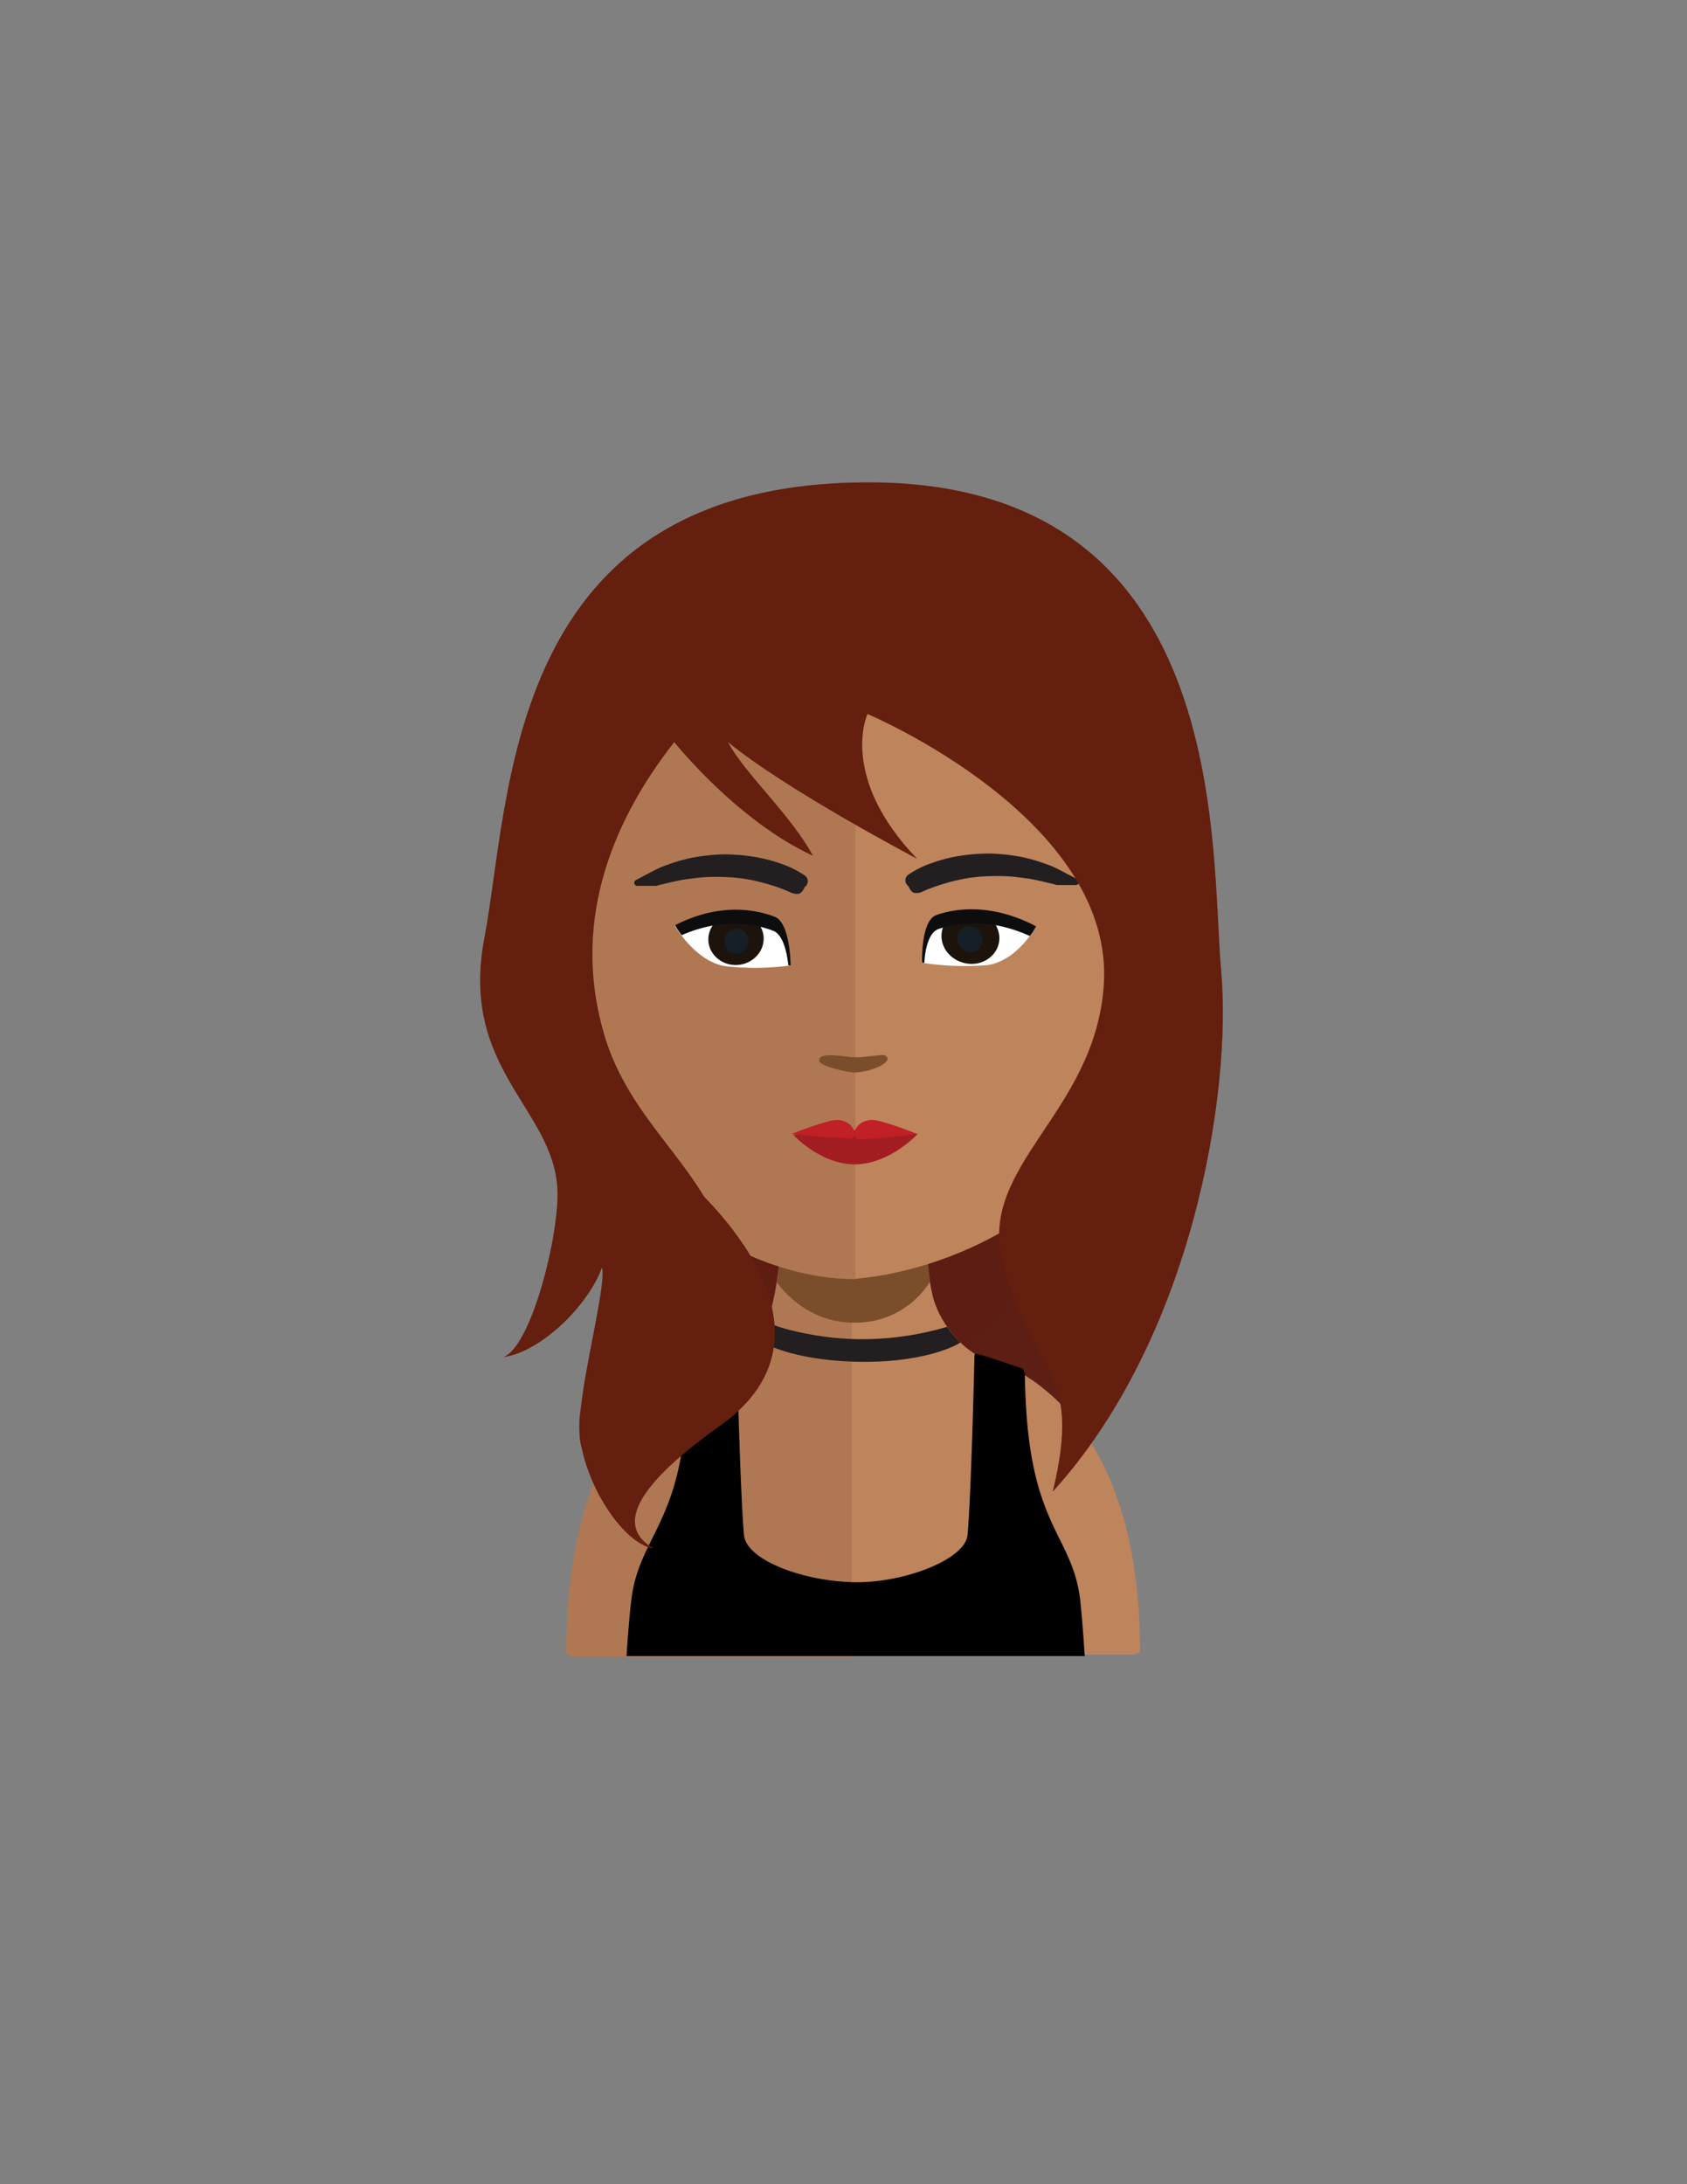 <svg id="Layer_1" data-name="Layer 1" xmlns="http://www.w3.org/2000/svg" xmlns:xlink="http://www.w3.org/1999/xlink" viewBox="0 0 612 792"><rect x="0" y="0" width="612" height="792" fill="#808080" stroke="none"/><defs><style>.cls-1{fill:none;}.cls-2{fill:#5d1d12;}.cls-3{fill:#5d1e13;}.cls-4{fill:#af7852;}.cls-5{fill:#be845c;}.cls-6{fill:#4b2c16;}.cls-7{clip-path:url(#clip-path);}.cls-8{fill:#7a4d2b;}.cls-9{fill:#a21d21;}.cls-10{fill:#c02026;}.cls-11{fill:#fff;}.cls-12{fill:#1d130d;}.cls-13{fill:#142026;}.cls-14{fill:#0d0d0d;}.cls-15,.cls-17{fill:#231f20;}.cls-15{stroke:#231f20;stroke-linecap:round;stroke-linejoin:round;stroke-width:2.23px;}.cls-16{fill:#641f0e;}</style><clipPath id="clip-path"><polyline class="cls-1" points="281.8 479.6 337.7 479.6 337.7 446.2 281.8 446.2"/></clipPath></defs><title>OOW II - Final avatars</title><rect class="cls-2" x="231.2" y="422.7" width="162.6" height="98.88"/><path class="cls-3" d="M356.9,415.9s76.6,40.7,30,87.7c-25.6,27.7-27.7,42.1-13.3,46.8-17.3,1.3-54.4-46.6-24.8-62.6,27-14.6,28.5-42.2-1.1-59.7C335.3,420.8,356.9,415.9,356.9,415.9Z"/><path class="cls-4" d="M309.7,412.9V600.8H207.9l-2.5-1.1c0-63.7,23.5-92.7,43.2-100.9,12.7-5.3,19.2-7.2,19.2-7.2,6.9-.7,10.2-8.2,12.8-20.4.4-1.9.8-3.8,1.1-5.9s1.1-7.1,1.4-10.9.4-4.6.6-7c.9-11.5,1.2-24.1,1.2-36,0,0,13.7,1.4,24.8,1.4"/><path class="cls-5" d="M413.7,598.9l-2.4,1.1H309V412.1h.2c11.1,0,24.9-1.4,24.9-1.4,0,11.8.3,24.2,1.2,35.7.2,2.3.4,4.6.6,6.8.4,3.9.8,7.6,1.4,11.2h0c.2,1.6.5,3,.8,4.4,2.7,12.9,14.7,24,21.1,24,0,0,.5-1.3,11.1,5,18.3,10.7,43.3,37.2,43.3,101"/><path class="cls-4" d="M309.9,208.2C203.6,208,203,293.7,207.7,349.5c-7.3-13.1-28.9-8.2-27.1,12.8s32.2,29.2,31.7,27c8.7,45.5,58.8,70.8,97.6,74.4h.8V208.2h-.8"/><path class="cls-6" d="M186,353.4c5.3-8.1,13.6-4.6,15.6-2.8s3.8,4.5,2.5,9.3c-.7,2.7-3.7,2.9-3,7s3,4.9,4.3,6,2.8,1.8,3.7,3.8a10,10,0,0,1,.5,5.8c-.8,3.3-5.9.7-9.3-.8s-9.4-6.7-11.2-8.6c-4.5-4.8-6.6-14.2-3.1-19.6"/><g class="cls-7"><path class="cls-8" d="M337.4,464.2v.5a31.8,31.8,0,0,1-27.7,14.9h-.1c-16.1-.1-25.4-11.3-27.8-14.7.6-3.4,1.1-7.7,1.4-11.5.2-2.3.4-4.6.7-7a108.1,108.1,0,0,0,25.5,3.4h.3a104.3,104.3,0,0,0,26-3.6c.2,2.3.4,4.6.6,6.8.4,4,.5,7.8,1.1,11.3"/></g><path class="cls-5" d="M310.5,208.2c106.3-.2,106.9,85.4,102.2,141.3,7.3-13.1,28.9-8.2,27.1,12.8s-32.2,29.2-31.7,27c-8.7,45.5-58.8,70.8-97.6,74.4h-.8V208.2h.8"/><path class="cls-6" d="M435.2,353.4c-5.4-8.1-13.6-4.6-15.6-2.8s-3.8,4.5-2.5,9.3c.8,2.7,3.7,2.9,3,7s-3.1,4.9-4.3,6-2.8,1.8-3.6,3.8a9.7,9.7,0,0,0-.5,5.8c.8,3.3,5.9.7,9.3-.8s9.3-6.7,11.2-8.6c4.5-4.8,6.6-14.2,3.1-19.6"/><path class="cls-4" d="M309.4,232.5c-35.5,0-61.5,9.8-77.2,29.2-21.9,27.1-21.1,68.4-13,98.1,2.5,9.1,3.7,33.5,5.5,42.5,7.7,40.2,54.2,61.5,84.8,61.5h.8V232.5h-.8"/><path class="cls-9" d="M332.9,411.2s-10.2,11-22.8,11-22.3-10.7-22.3-10.7a144.7,144.7,0,0,1,22.3-1.7,182,182,0,0,1,22.8,1.4"/><path class="cls-10" d="M316.5,406.1c-3.6,0-6.4,2.2-6.5,5-.1-2.7-2.9-5-6.5-5s-16.4,5.1-16.4,5.1,12.5,1.3,16.1,1.3,6.7,1.4,6.8-1.3c0,2.7,2.6,1.7,6.1,1.7s16.7-1.7,16.7-1.7-12.8-5.1-16.3-5.1"/><path id="_Path_" data-name="&lt;Path&gt;" class="cls-11" d="M244.8,335.6s7.5,13.3,18.7,14.8a98.8,98.8,0,0,0,23.2-.3s-.4-12.9-6.3-15.1S261.3,329.9,244.8,335.6Z"/><path id="_Path_2" data-name="&lt;Path&gt;" class="cls-12" d="M277,341.2c-.5,5.2-5.4,9.1-10.9,8.7s-9.6-5-9.1-10.1,5.4-9.1,10.9-8.7S277.5,336,277,341.2Z"/><path id="_Path_3" data-name="&lt;Path&gt;" class="cls-13" d="M266.7,345.8a4.6,4.6,0,0,1-3.9-4.9,4.8,4.8,0,0,1,4.8-4.3,4.6,4.6,0,0,1,3.9,4.9A4.8,4.8,0,0,1,266.7,345.8Z"/><path id="_Path_4" data-name="&lt;Path&gt;" class="cls-14" d="M286.8,350.1h-.8c-.5-4.7-1.9-11.2-5.5-12.6-5.5-2.1-17.7-5.2-33.2,1.6a29.6,29.6,0,0,1-2.4-3.6c16.9-8.7,30.3-5.3,36.1-3.1S286.8,350.1,286.8,350.1Z"/><path id="_Path_5" data-name="&lt;Path&gt;" class="cls-11" d="M375.9,335.9s-7,12.9-18.2,14.1a101.1,101.1,0,0,1-23.2-.9s1.2-12.7,7-14.7S358.5,330.1,375.9,335.9Z"/><path id="_Path_6" data-name="&lt;Path&gt;" class="cls-12" d="M341.6,340.4c.6,5.4,5.8,9.4,11.5,9.1s10-5,9.4-10.3-5.8-9.5-11.6-9.1S341,335,341.6,340.4Z"/><path id="_Path_7" data-name="&lt;Path&gt;" class="cls-13" d="M352.4,345.3a4.5,4.5,0,0,0,4-5,5.2,5.2,0,0,0-5.1-4.5,4.5,4.5,0,0,0-4,5A5.2,5.2,0,0,0,352.4,345.3Z"/><path id="_Path_8" data-name="&lt;Path&gt;" class="cls-14" d="M334.5,349l.8.2c.3-4.7,1.5-11,5.1-12.3,5.4-1.9,17.5-4.6,33.2,2.5a27.1,27.1,0,0,0,2.3-3.5c-17.2-9-30.5-6.1-36.2-4.1S334.5,349,334.5,349Z"/><g id="_Group_" data-name="&lt;Group&gt;"><path id="_Path_9" data-name="&lt;Path&gt;" class="cls-15" d="M384.8,316.9l-1.2-.6a27.1,27.1,0,0,0-4.4-1.9,60,60,0,0,0-9-2.6,72.6,72.6,0,0,0-11.3-1.2,69.7,69.7,0,0,0-11.5,1,55,55,0,0,0-9.3,2.5,33.1,33.1,0,0,0-7.8,3.9h0a1.4,1.4,0,0,0-.1,2.4c.5.4,1,2.2,1.8,2.3h0a4.3,4.3,0,0,0,2.2-.4h0a56,56,0,0,1,7.2-2.7,66.8,66.8,0,0,1,7.9-2,57.9,57.9,0,0,1,9.6-1,65.8,65.8,0,0,1,9.8.3l1.5.2,3.2.4,2.6.5,1.4.3,5.1,1.2,1,.3h6.8Z"/></g><g id="_Group_2" data-name="&lt;Group&gt;"><path id="_Path_10" data-name="&lt;Path&gt;" class="cls-15" d="M236.7,317.2l1.2-.6a27.1,27.1,0,0,1,4.4-1.9,60,60,0,0,1,9-2.6,72.6,72.6,0,0,1,11.3-1.2,69.7,69.7,0,0,1,11.5,1,55,55,0,0,1,9.3,2.5,33.1,33.1,0,0,1,7.8,3.9h0a1.4,1.4,0,0,1,.1,2.4c-.5.4-1,2.2-1.8,2.3h0a4.3,4.3,0,0,1-2.2-.4h0a56,56,0,0,0-7.2-2.7,66.8,66.8,0,0,0-7.9-2,57.9,57.9,0,0,0-9.6-1,65.8,65.8,0,0,0-9.8.3l-1.5.2-3.2.4-2.6.5-1.4.3-5.1,1.2-1,.3h-6.8Z"/></g><path id="_Path_11" data-name="&lt;Path&gt;" class="cls-8" d="M297.2,384.6c-.3-3.5,9.5-1.3,12.7-1.2s10.2-1.1,10.9-.8c4.5,2.1-4.8,6.3-11.1,6.3C308,388.9,297.3,386.7,297.2,384.6Z"/><path d="M393.7,600.5H227.3c.4-6.4,1.1-15.7,1.8-20.8,3-24.3,20.9-28.9,19.8-81.1,0-.8-.1-.4.4-.9l9.5-3.7,4.7-1.7,3.8-1.3v.7c.2,7,1.4,52.4,2.6,64.9.8,8.9,20.6,16.5,39.1,17.1s41.2-8.2,42-17.1c1.2-12.5,2.4-58.4,2.5-64.9a5,5,0,0,1,.2-.9l2.3.5,2.9.9,12.2,4.1.7,1.8c.6,55.5,16.8,57.1,20,81.5.6,5.1,1.3,14.4,1.7,20.8"/><path class="cls-16" d="M244.6,269.1s22.7,28.5,50.3,41.2c-7.7-14.5-25-30.1-30.8-41.2,21.2,17.4,68.6,42.3,68.6,42.3-28.6-29.8-18-52.5-18-52.5s90.2,37.9,85.7,98.7c-3.4,46.3-45.7,65-36.7,100,10.5,41,29.4,37.2,18.2,83.3,50.7-55.8,65.1-144.7,61.1-189.1s4.3-176.9-127.9-176.9-129.6,114-139.4,165.3c-9,47.3,24.8,61.5,26.5,90.7.9,16.2-9.4,57.7-19.7,61.2,13.5-1.7,30.8-18.5,35.9-32.5,2.6,11.6-23.3,90.6,5.6,61.8,52.9-19,32.3-55.4,29.7-72.8,14.8,24.9,13.3,18.1,13.3,25.1-.5-45.7-36.1-59.4-47.7-98.2S220.1,300.3,244.6,269.1Z"/><path class="cls-17" d="M280.1,480.2l-3.4,6.4c3.4,2.3,15.7,7.1,36.5,7.2s32.6-5.2,35.2-7c0,0-1.4-1.4-2.7-2.9s-2.1-2.8-2.1-2.8a108.8,108.8,0,0,1-30.3,4.5C297.1,485.7,282.9,481.5,280.1,480.2Z"/><path class="cls-16" d="M247.3,426.3s67.1,55,12.2,91.9c-30.5,22.1-35.5,35.8-22.3,43.3-17.2-2.2-44.2-56.4-12-66.3,29.4-9,36.2-35.7,10.7-58.8C225.1,426.7,247.3,426.3,247.3,426.3Z"/></svg>